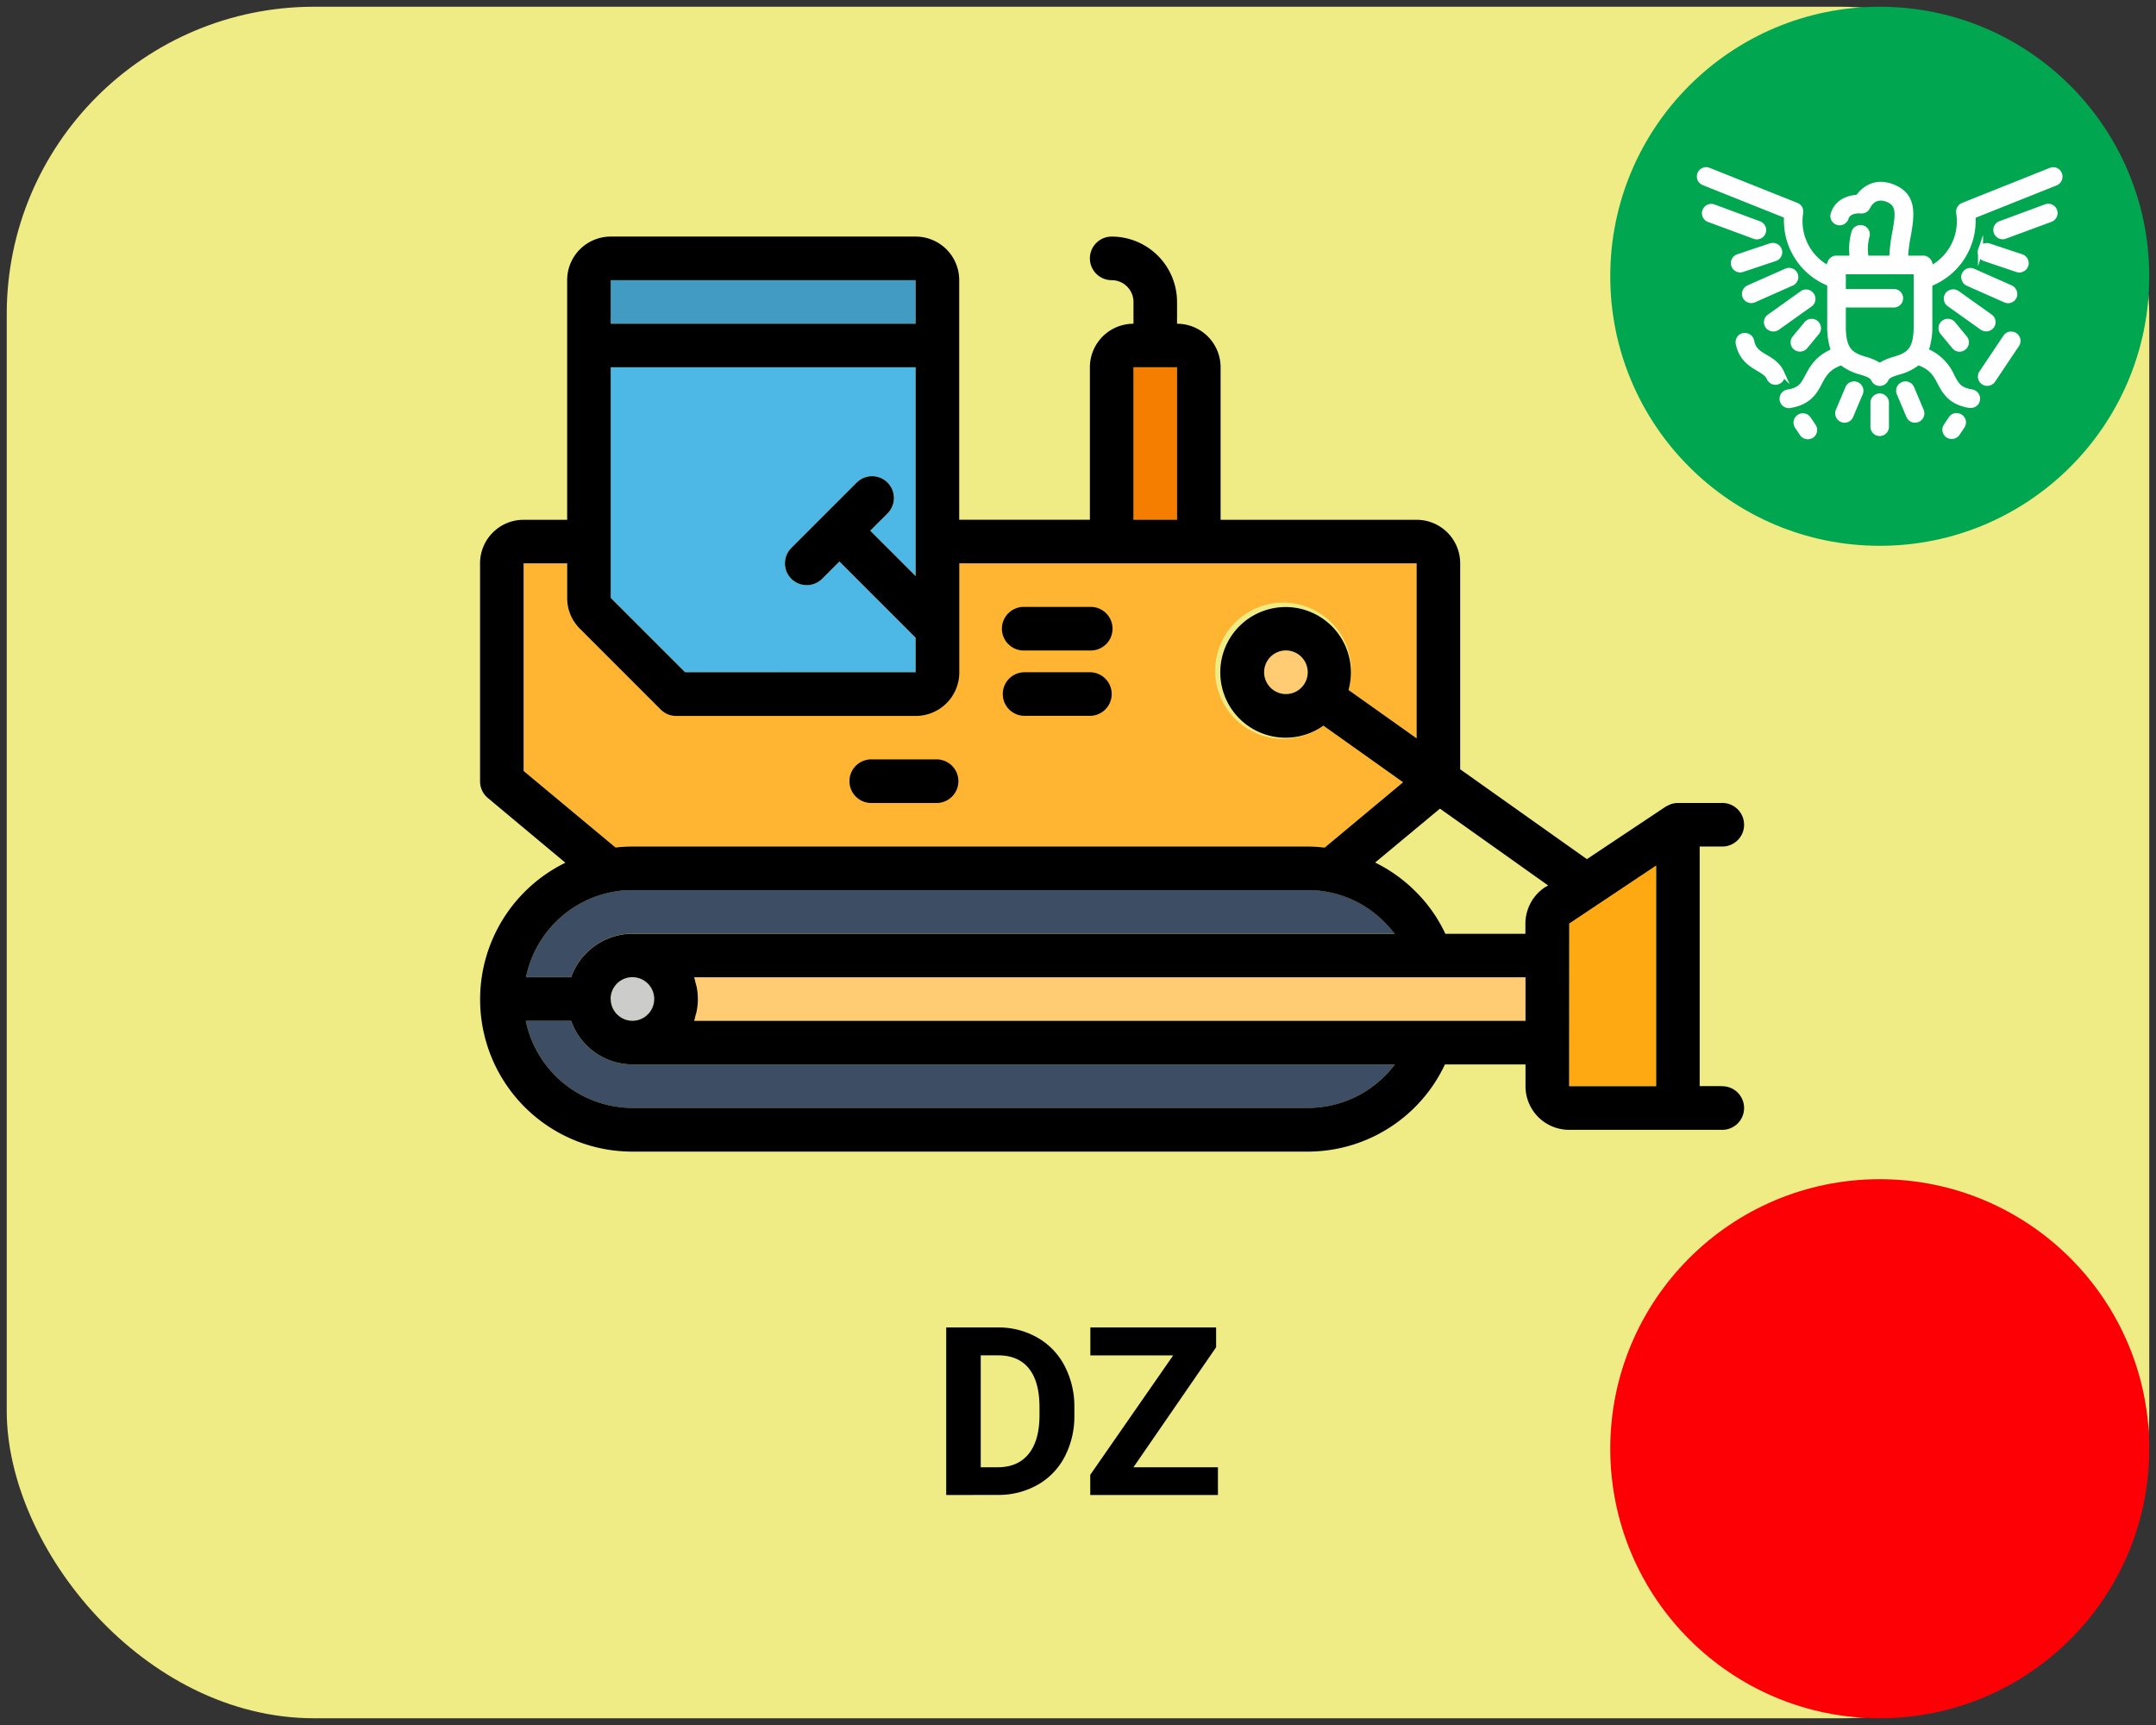 <svg xmlns="http://www.w3.org/2000/svg" viewBox="0 0 640 512"><rect x="0" y="0" width="640" height="512" fill="#333333" stroke="none"/><defs><style>.cls-1{fill:#efec86;}.cls-2{fill:#419bc2;}.cls-3{fill:#f57e00;}.cls-4{fill:#4db7e5;}.cls-5{fill:#ffb531;}.cls-6{fill:#3d4d63;}.cls-7{fill:#ffcb73;}.cls-8{fill:#ffa912;}.cls-9{fill:#ccccca;}.cls-10{fill:#00a650;}.cls-11{fill:#fff;stroke:#fff;stroke-miterlimit:10;stroke-width:1.5px;}.cls-12{fill:#fc0006;}</style></defs><title>dz-01-moi-on-off</title><g id="Equipments"><rect class="cls-1" x="2" y="2" width="636" height="508" rx="91.24"/><g id="icon-dozer"><g id="color"><rect class="cls-2" x="181.29" y="83.16" width="90.52" height="12.93"/><rect class="cls-3" x="336.47" y="109.02" width="12.93" height="45.26"/><path class="cls-4" d="M271.81,199.53V189.28l-22.63-22.63-5.13,5.13a6.46,6.46,0,1,1-9.14-9.14l19.4-19.4a6.46,6.46,0,0,1,9.14,9.14l-5.13,5.13L271.81,171V109H181.29v68.44l22.08,22.07Z"/><path class="cls-5" d="M183.05,251.52a43.59,43.59,0,0,1,4.71-.26H388.19a43.25,43.25,0,0,1,4.69.29h.39l23.23-19.36-23.65-16.81a20.2,20.2,0,1,1,7.45-10.59l20.22,14.36V167.21H284.74v32.32a12.93,12.93,0,0,1-12.93,12.94H200.69a6.47,6.47,0,0,1-4.59-1.9l-24-24a12.76,12.76,0,0,1-3.77-9.11V167.21H155.43v61.62l27.25,22.69Z"/><path class="cls-6" d="M169.55,303H156.08a32.41,32.41,0,0,0,31.68,25.86H388.19a32.25,32.25,0,0,0,25.86-12.93H187.76A19.4,19.4,0,0,1,169.55,303Z"/><path class="cls-7" d="M452.84,303V290.05H206.05c.19.54.3,1.13.44,1.7.1.38.23.74.3,1.13a18.21,18.21,0,0,1,0,7.28c-.07.39-.2.75-.3,1.13-.14.56-.25,1.15-.44,1.69H452.84Z"/><polygon class="cls-8" points="491.64 256.87 465.81 274.1 465.78 322.38 491.64 322.38 491.64 256.87"/><path class="cls-7" d="M381.72,193.07a6.47,6.47,0,1,0,6.47,6.46A6.46,6.46,0,0,0,381.72,193.07Z"/><path class="cls-6" d="M411.05,273.71a31.68,31.68,0,0,0-17-9,30,30,0,0,0-5.82-.54H187.76a29,29,0,0,0-5.73.52,32.31,32.31,0,0,0-25.89,25.34h13.41a19.41,19.41,0,0,1,18.21-12.93H414.05A29.4,29.4,0,0,0,411.05,273.71Z"/><circle class="cls-9" cx="187.76" cy="296.52" r="6.47"/></g><path d="M511,322.38h-6.46V251.26H511a6.47,6.47,0,1,0,0-12.93H498.1a.21.21,0,0,0-.11,0,6.39,6.39,0,0,0-2.2.44c-.18.07-.34.16-.51.24a7.85,7.85,0,0,0-.77.38L471.06,255l-37.61-26.67V167.21a12.93,12.93,0,0,0-12.93-12.93H362.33V109A12.93,12.93,0,0,0,349.4,96.09V89.62A19.41,19.41,0,0,0,330,70.22a6.47,6.47,0,0,0,0,12.94,6.47,6.47,0,0,1,6.47,6.46v6.47A12.93,12.93,0,0,0,323.53,109v45.26H284.74V83.16a12.93,12.93,0,0,0-12.93-12.94H181.29a12.93,12.93,0,0,0-12.93,12.94v71.12H155.43a12.93,12.93,0,0,0-12.93,12.93v64.65a6.44,6.44,0,0,0,2.33,5l23,19.21a45.17,45.17,0,0,0,19.88,85.74H388.19a45,45,0,0,0,40.73-25.87h23.92v6.47a12.93,12.93,0,0,0,12.94,12.93H511a6.47,6.47,0,1,0,0-12.93Zm-52.43-59a13,13,0,0,0-5.76,10.79v3H429.05a43.51,43.51,0,0,0-8.85-12.56,44.69,44.69,0,0,0-12-8.6l19.25-16,32.12,22.81ZM336.47,109H349.4v45.26H336.47ZM181.29,177.46V109h90.52v62l-13.49-13.49,5.13-5.13a6.46,6.46,0,0,0-9.14-9.14l-19.4,19.4a6.46,6.46,0,1,0,9.14,9.14l5.13-5.13,22.63,22.63v10.25H203.37Zm0-94.3h90.52V96.09H181.29Zm-25.86,84.05h12.93v10.28a12.76,12.76,0,0,0,3.77,9.11l24,24a6.47,6.47,0,0,0,4.59,1.9h71.12a12.93,12.93,0,0,0,12.93-12.94V167.21H420.52v51.94L400.3,204.79a19.39,19.39,0,1,0-7.45,10.59l23.65,16.81-23.23,19.36h-.39a43.25,43.25,0,0,0-4.69-.29H187.76a43.59,43.59,0,0,0-4.71.26h-.37l-27.25-22.69ZM381.72,206a6.47,6.47,0,1,1,6.47-6.47A6.46,6.46,0,0,1,381.72,206ZM182,264.71a29,29,0,0,1,5.73-.52H388.19a30,30,0,0,1,5.82.54,31.68,31.68,0,0,1,17,9,29.4,29.4,0,0,1,3,3.41H187.76a19.41,19.41,0,0,0-18.21,12.93H156.14A32.31,32.31,0,0,1,182,264.71Zm-.74,31.81a6.47,6.47,0,1,1,6.47,6.46A6.47,6.47,0,0,1,181.29,296.52Zm206.9,32.32H187.76A32.41,32.41,0,0,1,156.08,303h13.47a19.4,19.4,0,0,0,18.21,12.93H414.05A32.25,32.25,0,0,1,388.19,328.84ZM424.72,303H206.05c.19-.54.3-1.13.44-1.69.1-.38.23-.74.3-1.13a18.21,18.21,0,0,0,0-7.28c-.07-.39-.2-.75-.3-1.13-.14-.57-.25-1.16-.44-1.7H452.84V303Zm41.09-28.88,25.83-17.23v65.51H465.78Z"/><path d="M304.14,193.07h19.39a6.47,6.47,0,1,0,0-12.93H304.14a6.47,6.47,0,1,0,0,12.93Z"/><path d="M304.14,212.47h19.39a6.47,6.47,0,1,0,0-12.94H304.14a6.47,6.47,0,1,0,0,12.94Z"/><path d="M258.88,238.33h19.4a6.47,6.47,0,0,0,0-12.93h-19.4a6.47,6.47,0,1,0,0,12.93Z"/></g><path d="M280.88,443.74V394h15.31a23.24,23.24,0,0,1,11.74,3,20.57,20.57,0,0,1,8.09,8.41,26,26,0,0,1,2.9,12.39V420a26,26,0,0,1-2.85,12.34,20.42,20.42,0,0,1-8.05,8.37,23.41,23.41,0,0,1-11.72,3Zm10.25-41.46V435.5h5q6,0,9.19-3.93t3.25-11.24V417.7q0-7.59-3.14-11.51t-9.2-3.91Z"/><path d="M336.46,435.5h25.08v8.24h-37.9v-6l24.61-35.44H323.67V394H361v5.88Z"/><g id="moi"><circle class="cls-10" cx="558" cy="82" r="80"/><g id="eagle"><path class="cls-11" d="M559.43,118.15a2,2,0,0,0-3.45,1.43v7.09a2,2,0,1,0,4,0v-7.09A2,2,0,0,0,559.43,118.15Z"/><path class="cls-11" d="M570.33,121.91l-2.84-6.73a2,2,0,0,0-1.87-1.23,2,2,0,0,0-.78.16,2,2,0,0,0-1.07,2.65l2.84,6.72a2,2,0,1,0,3.72-1.57Z"/><path class="cls-11" d="M552.25,115.21a2,2,0,0,0-1.09-1.1h0a2,2,0,0,0-.79-.16,2.06,2.06,0,0,0-.76.15,2,2,0,0,0-1.1,1.08l-2.84,6.73a2,2,0,0,0,0,1.55,2,2,0,0,0,1.09,1.1,2,2,0,0,0,2.64-1.08l2.84-6.72A2,2,0,0,0,552.25,115.21Z"/><path class="cls-11" d="M599,100.79a2,2,0,0,0-.85-1.28h0a2,2,0,0,0-1.13-.34,2.56,2.56,0,0,0-.39,0,2,2,0,0,0-1.29.86l-7.11,10.62a2,2,0,0,0,.55,2.8,2.07,2.07,0,0,0,2.81-.55l7.11-10.62A2,2,0,0,0,599,100.79Z"/><path class="cls-11" d="M582.81,125a2,2,0,0,0-.86-1.29h0a2,2,0,0,0-1.12-.34,1.81,1.81,0,0,0-.4,0,2,2,0,0,0-1.28.86l-1.47,2.19a2,2,0,0,0,.56,2.8,2.06,2.06,0,0,0,2.8-.55l1.47-2.19A2,2,0,0,0,582.81,125Z"/><path class="cls-11" d="M536.85,124.31a2,2,0,0,0-1.68-.89,2,2,0,0,0-1.12.34,2,2,0,0,0-.55,2.8l1.46,2.19a2.07,2.07,0,0,0,2.8.55,2,2,0,0,0,.56-2.8Z"/><path class="cls-11" d="M528.89,110.62c-1.11-2.45-3.09-3.62-4.83-4.65-2-1.16-3.55-2.09-4.09-4.76a2,2,0,0,0-2-1.62,1.87,1.87,0,0,0-.4,0A2,2,0,0,0,516,102c.9,4.44,3.85,6.17,6,7.44,1.46.87,2.62,1.55,3.2,2.83a2,2,0,1,0,3.68-1.66Z"/><path class="cls-11" d="M611.34,53.19a2,2,0,0,0,0-1.55h0a2,2,0,0,0-1.07-1.1,2,2,0,0,0-1.55,0l-26.05,10.4a2.06,2.06,0,0,0-1.23,2.26A15.83,15.83,0,0,1,575,78.55l-1.54,1.09-.71-1.75a2,2,0,0,0-1.88-1.27h-5.24l.11-1.6a48.78,48.78,0,0,1,.75-5.19c1.18-6.55,1.62-11.75-4.39-14.28-5.62-2.37-9,.94-10.2,2.48l-.4.5-.64.07c-2,.2-5.5,1.11-6.68,4.93A2,2,0,1,0,548,64.72c.68-2.23,3.73-2.22,4.45-2.1a2.09,2.09,0,0,0,2-1.19c1.18-2.44,3.43-3.25,6-2.16,3.34,1.4,3,4.34,2,9.84a47.28,47.28,0,0,0-.82,6.09l-.07,1.42h-7.65l-.13-1.35a14.69,14.69,0,0,1,.41-5.07,2,2,0,0,0-1.3-2.56,2,2,0,0,0-1.54.13,2,2,0,0,0-1,1.18,17.88,17.88,0,0,0-.65,6.08l.1,1.59h-4.66a2,2,0,0,0-1.87,1.27l-.71,1.75L541,78.55a15.78,15.78,0,0,1-6.49-15.35,2,2,0,0,0-1.23-2.28l-26.05-10.4a2,2,0,0,0-1.55,0,2,2,0,0,0-1.07,1.1,2,2,0,0,0,1.12,2.63l24.57,9.82,0,1a20.12,20.12,0,0,0,12,18.81l.85.4V97a20.56,20.56,0,0,0,.77,5.93l.36,1.21-1.13.56c-3.93,2-5.4,4.76-6.58,7-1.34,2.53-2.14,4.06-5.87,4.66a2,2,0,0,0-1.32.82,2,2,0,0,0-.35,1.5,2,2,0,0,0,2.34,1.67c5.69-.92,7.4-4.16,8.77-6.76,1.16-2.2,2.25-4.27,5.68-5.67l.8-.33.69.53a15.58,15.58,0,0,0,5.13,2.36c1.86.57,3.2,1,3.73,2.15A2,2,0,0,0,558,113.8a2,2,0,0,0,1.83-1.18c.54-1.17,1.88-1.58,3.74-2.15a15.37,15.37,0,0,0,5.13-2.36l.69-.53.8.33c3.42,1.4,4.52,3.47,5.67,5.66,1.38,2.61,3.09,5.85,8.81,6.77a1.66,1.66,0,0,0,.32,0,2,2,0,0,0,1.64-3.21,2.08,2.08,0,0,0-1.32-.81c-3.73-.6-4.54-2.13-5.87-4.67a14.31,14.31,0,0,0-6.58-7l-1.13-.56.36-1.21a20.56,20.56,0,0,0,.77-5.93V84.33l.85-.41a20.11,20.11,0,0,0,12-18.8l0-1,24.57-9.81A2.06,2.06,0,0,0,611.34,53.19ZM568.81,97c0,7.13-2.43,8.39-6.43,9.61h0a15.62,15.62,0,0,0-3.61,1.44l-.77.47-.78-.47a15.28,15.28,0,0,0-3.6-1.44c-4-1.23-6.44-2.49-6.44-9.62V90.52h15a2,2,0,0,0,0-4h-15V80.66h21.63Z"/><path class="cls-11" d="M537.77,87.52a2,2,0,0,0-1.65-.85,2,2,0,0,0-1.17.38h0L525.22,94a2,2,0,0,0-.47,2.81,2.08,2.08,0,0,0,2.82.48l9.73-6.92A2,2,0,0,0,537.77,87.52Z"/><path class="cls-11" d="M532.92,83a2,2,0,0,0,0-1.55,2,2,0,0,0-1.12-1.06,2.06,2.06,0,0,0-.73-.14,2,2,0,0,0-.82.18h0L519.1,85.37A2,2,0,0,0,518,86.49a2,2,0,0,0,0,1.55,2.06,2.06,0,0,0,2.67,1l11.11-4.93A2,2,0,0,0,532.92,83Z"/><path class="cls-11" d="M526.81,76.79a2,2,0,0,0-.64-3.93,2,2,0,0,0-.64.1l-9.61,3.23A2,2,0,0,0,517.21,80Z"/><path class="cls-11" d="M506.09,62.59a2,2,0,0,0,1.2,2.59l13.53,5a2,2,0,0,0,1.39-3.79l-13.53-5a1.86,1.86,0,0,0-.69-.12A2,2,0,0,0,506.09,62.59Z"/><path class="cls-11" d="M536.23,96.11l-3.48,4.21a2,2,0,0,0,.27,2.84,2.07,2.07,0,0,0,2.85-.27l3.47-4.2a2,2,0,1,0-3.11-2.58Z"/><path class="cls-11" d="M578.7,90.34l9.73,6.92a2.08,2.08,0,0,0,2.82-.48,2,2,0,0,0-.48-2.82L581,87a2,2,0,0,0-1.16-.37,2,2,0,0,0-1.18,3.67Z"/><path class="cls-11" d="M584.14,84.13l11.12,4.93a2,2,0,0,0,2.66-1,2,2,0,0,0,0-1.55,2,2,0,0,0-1.06-1.12l-11.12-4.93a2,2,0,0,0-2.66,1,2,2,0,0,0,0,1.55A2,2,0,0,0,584.14,84.13Z"/><path class="cls-11" d="M587.91,74.23a2,2,0,0,0,1.28,2.56l9.6,3.23a2,2,0,1,0,1.29-3.83L590.47,73a2,2,0,0,0-2.56,1.27Z"/><path class="cls-11" d="M592.59,68.94a2,2,0,0,0,2.59,1.2l13.53-5a2,2,0,0,0-1.39-3.79l-13.53,5A2,2,0,0,0,592.59,68.94Z"/><path class="cls-11" d="M579.77,96.11a2,2,0,0,0-3.12,2.58l3.48,4.2a2,2,0,0,0,2.84.28,2,2,0,0,0,.27-2.85Z"/></g></g><g id="moi-2" data-name="moi"><circle class="cls-12" cx="558" cy="430" r="80"/></g></g></svg>